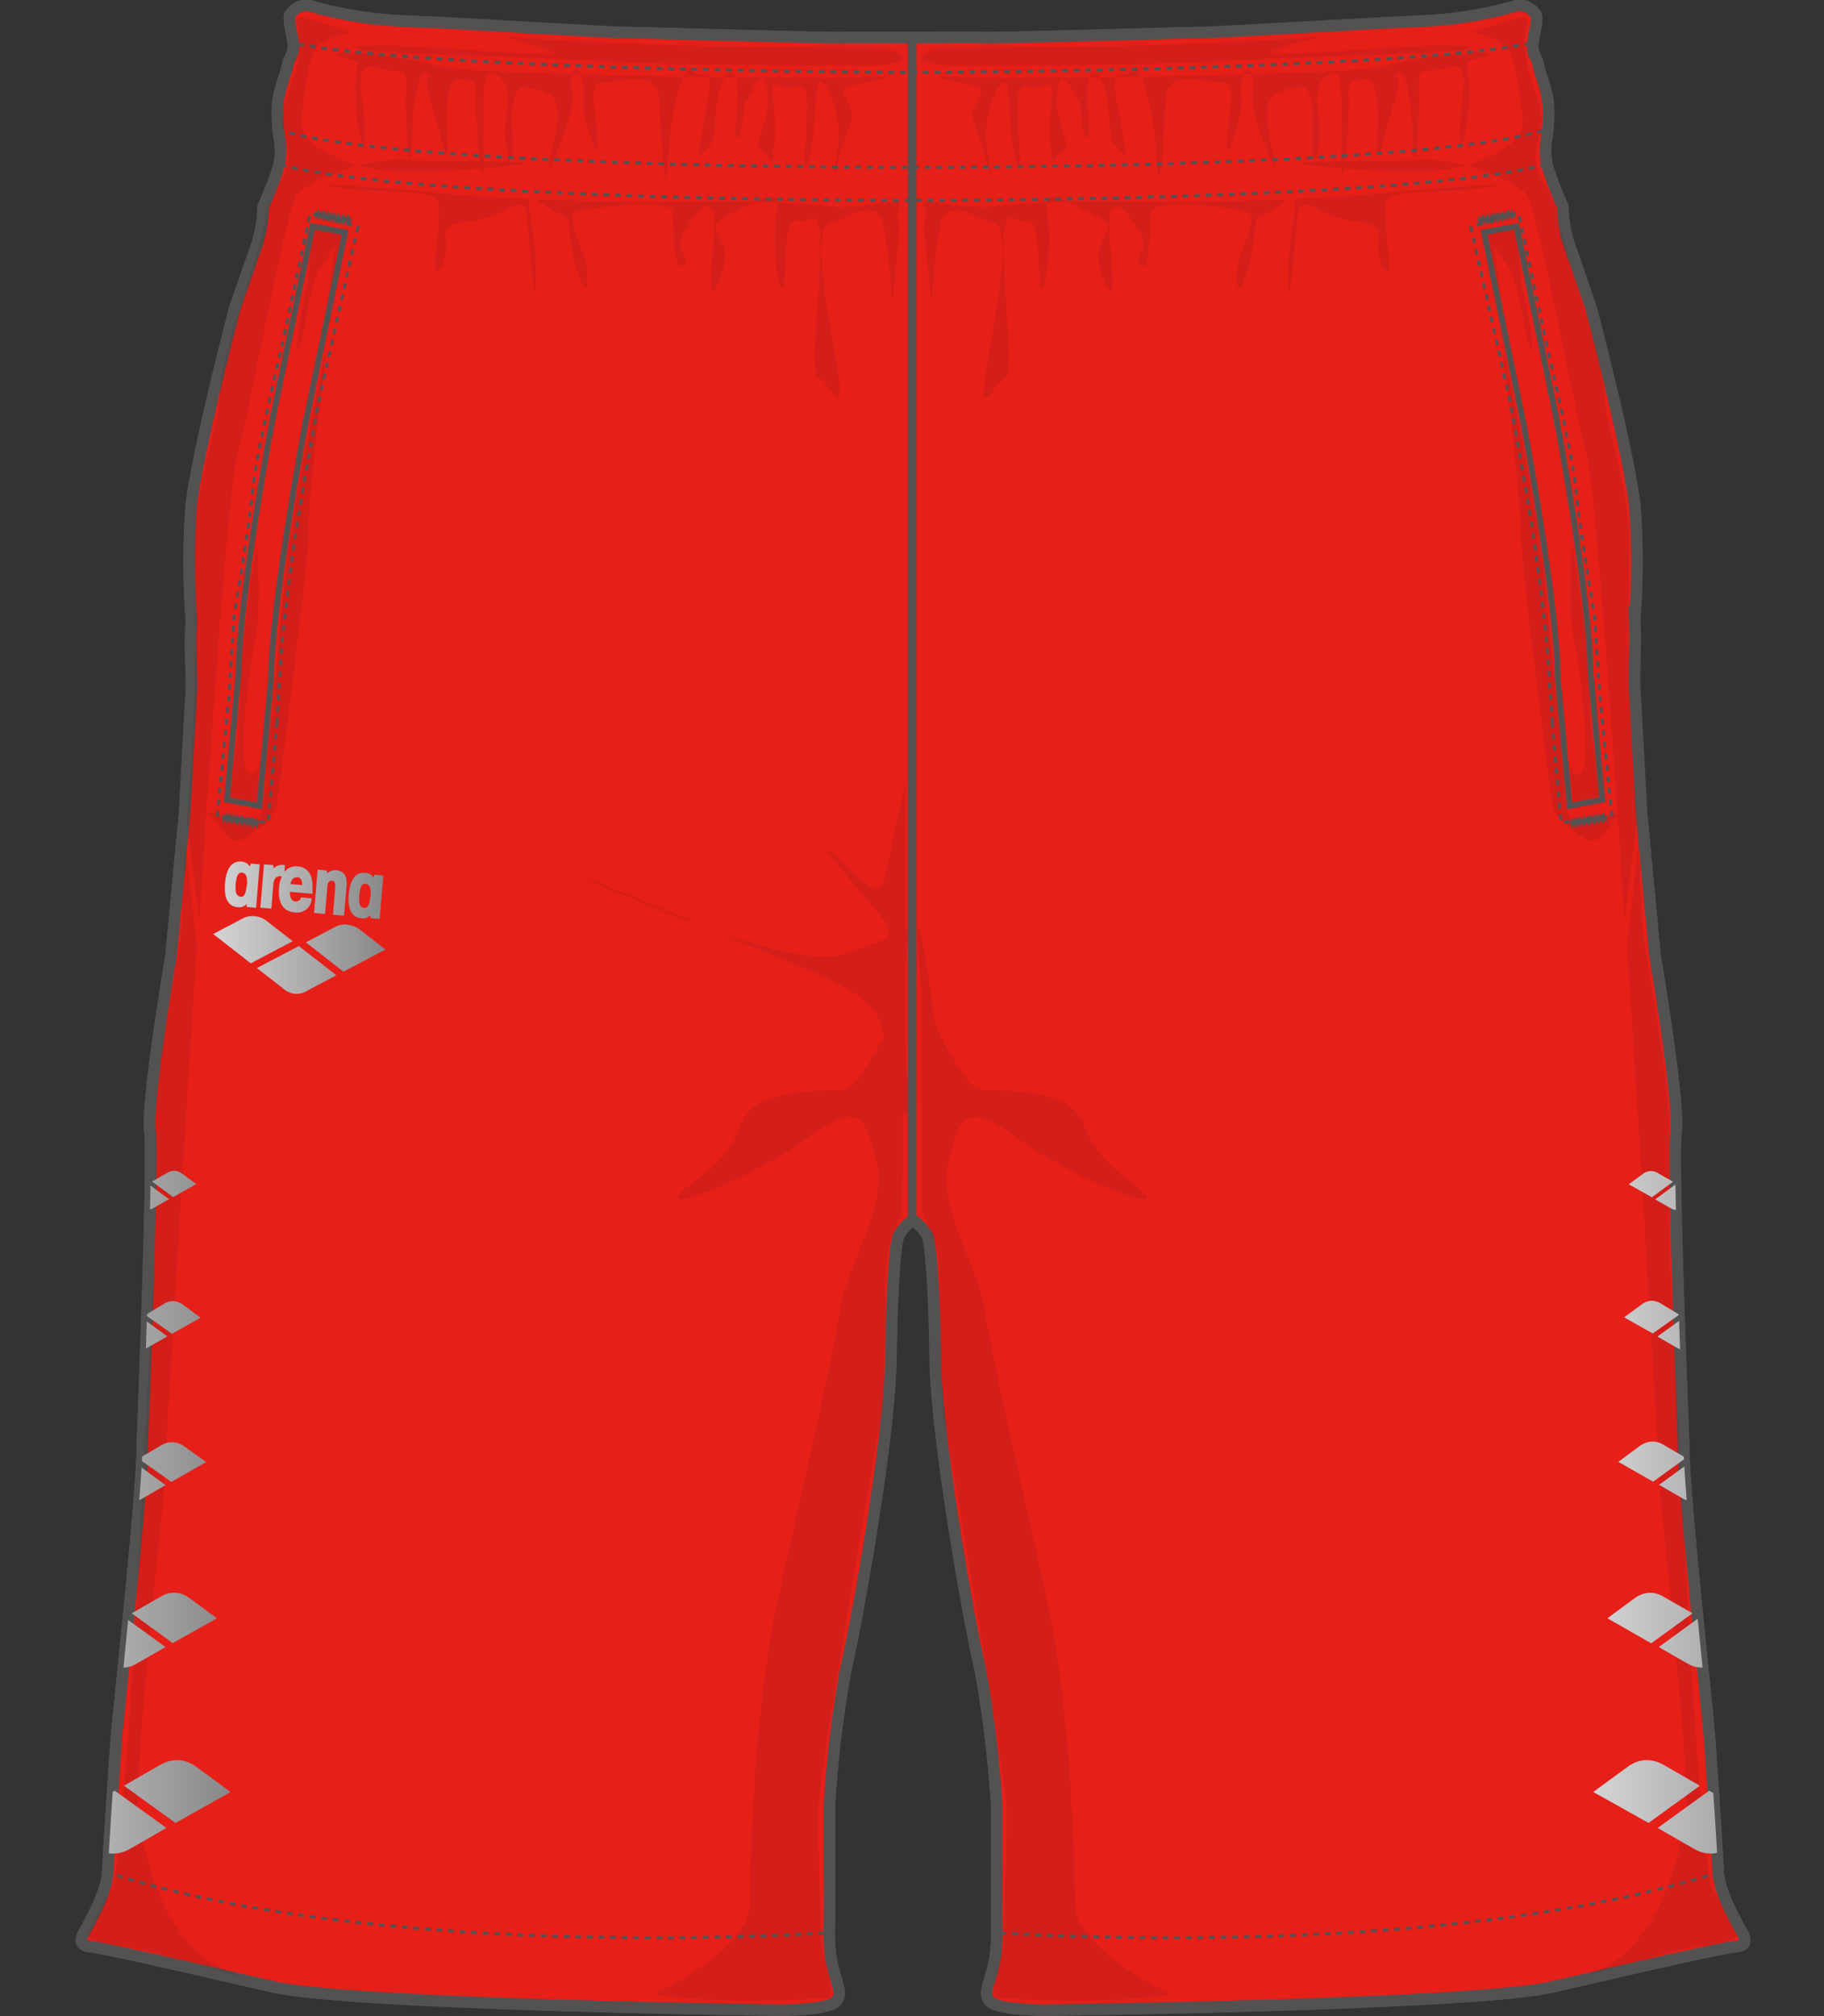 <svg id="レイヤー_1" data-name="レイヤー 1" xmlns="http://www.w3.org/2000/svg" xmlns:xlink="http://www.w3.org/1999/xlink" viewBox="0 0 157.41 173.97"><rect x="0" y="0" width="157.41" height="173.97" fill="#333333" stroke="none"/><defs><clipPath id="clip-path" transform="translate(-342.5 -210.19)"><path d="M421.44,315.58a4.16,4.16,0,0,1,1.1,1.27c.22.57.56,3.22.67,10.58s3.2,24.16,3.86,26.69a100.77,100.77,0,0,1,1.44,11.74c0,.92,0,10,0,10a17.51,17.51,0,0,1-.1,3.05c-.33,2.24-1.24,3.36-.41,4.05s4.64.69,4.64.69,37-.43,43.82-2,14.66-3.37,15.65-3.45,1.16-.43.75-1.21-2-3.45-2.08-5.26-.58-9.24-.74-11.48-2.32-21.83-2.24-25.37c0,0-1-24.68-.66-27.09s-1.82-15.19-1.82-15.19l-1.16-12.25-.61-11.05c0-2.39.08-3.95.08-3.95l-.06-1.67a65.22,65.22,0,0,0,0-9.94c-.63-5.12-3.77-17-3.77-17l-1.94-5.61a11.3,11.3,0,0,1-.49-3.1s-.87-2-1.12-2.83a5.53,5.53,0,0,1-.33-2.76,12.91,12.91,0,0,0,.16-3.54c-.16-1.21-.66-2.24-.83-3.11s-.66-.86-.41-2.24.41-2,.08-2.24a1.56,1.56,0,0,0-1.9-.52,35.24,35.24,0,0,1-7.54,1.21c-2.49.08-18.06,1-19.3,1s-18.22.52-19,.43c-.52-.05-2.77,0-4.39,0h-2.94c-1.63,0-3.88,0-4.4,0-.82.09-17.8-.43-19.05-.43s-16.81-.95-19.3-1a35.14,35.14,0,0,1-7.53-1.21,1.58,1.58,0,0,0-1.91.52c-.33.26-.16.86.09,2.24s-.25,1.38-.42,2.24-.66,1.9-.83,3.11a12.93,12.93,0,0,0,.17,3.54,5.65,5.65,0,0,1-.33,2.76c-.25.86-1.13,2.83-1.13,2.83a11.39,11.39,0,0,1-.48,3.1l-1.95,5.61s-3.13,11.87-3.77,17a67.91,67.91,0,0,0,0,9.94l-.06,1.67s0,1.56.09,3.95l-.61,11.05-1.16,12.25s-2.16,12.77-1.83,15.19-.66,27.09-.66,27.09c.08,3.54-2.07,23.13-2.24,25.37s-.66,9.66-.74,11.48-1.66,4.48-2.07,5.26-.25,1.12.74,1.21,8.87,1.9,15.66,3.45,43.81,2,43.81,2,3.82,0,4.64-.69-.08-1.81-.41-4.05a17.58,17.58,0,0,1-.09-3.05s0-9.09,0-10a100.44,100.44,0,0,1,1.43-11.74c.66-2.53,3.76-19.32,3.87-26.69s.44-10,.66-10.58a4.16,4.16,0,0,1,1.1-1.27Z" style="fill:none"/></clipPath><linearGradient id="SLV" x1="342.5" y1="340.58" x2="362.38" y2="340.58" gradientUnits="userSpaceOnUse"><stop offset="0" stop-color="#d5d5d6"/><stop offset="1" stop-color="#898889"/></linearGradient><linearGradient id="SLV-2" x1="480.02" y1="340.58" x2="499.91" y2="340.58" xlink:href="#SLV"/><linearGradient id="SLV-3" x1="360.9" y1="290.25" x2="375.74" y2="290.25" xlink:href="#SLV"/></defs><title>OAR-8332P</title><g id="a-color"><path d="M421.44,315.58a4.16,4.16,0,0,1,1.1,1.27c.22.57.56,3.22.67,10.58s3.2,24.16,3.86,26.69a100.77,100.77,0,0,1,1.44,11.74c0,.92,0,10,0,10a17.51,17.51,0,0,1-.1,3.05c-.33,2.24-1.24,3.36-.41,4.05s4.64.69,4.64.69,37-.43,43.82-2,14.66-3.37,15.65-3.45,1.16-.43.75-1.21-2-3.45-2.08-5.26-.58-9.24-.74-11.48-2.32-21.83-2.24-25.37c0,0-1-24.68-.66-27.09s-1.82-15.19-1.82-15.19l-1.16-12.25-.61-11.05c0-2.39.08-3.95.08-3.95l-.06-1.67a65.22,65.22,0,0,0,0-9.94c-.63-5.12-3.77-17-3.77-17l-1.94-5.61a11.3,11.3,0,0,1-.49-3.1s-.87-2-1.12-2.83a5.53,5.53,0,0,1-.33-2.76,12.91,12.91,0,0,0,.16-3.54c-.16-1.21-.66-2.24-.83-3.11s-.66-.86-.41-2.24.41-2,.08-2.24a1.56,1.56,0,0,0-1.9-.52,35.24,35.24,0,0,1-7.54,1.21c-2.49.08-18.06,1-19.3,1s-18.22.52-19,.43c-.52-.05-2.77,0-4.39,0h-2.94c-1.63,0-3.88,0-4.4,0-.82.09-17.8-.43-19.05-.43s-16.81-.95-19.3-1a35.14,35.14,0,0,1-7.53-1.21,1.58,1.58,0,0,0-1.91.52c-.33.26-.16.86.09,2.24s-.25,1.38-.42,2.24-.66,1.9-.83,3.11a12.93,12.93,0,0,0,.17,3.54,5.65,5.65,0,0,1-.33,2.76c-.25.86-1.13,2.83-1.13,2.83a11.39,11.39,0,0,1-.48,3.1l-1.95,5.61s-3.13,11.87-3.77,17a67.91,67.91,0,0,0,0,9.94l-.06,1.67s0,1.56.09,3.95l-.61,11.05-1.16,12.25s-2.16,12.77-1.83,15.19-.66,27.09-.66,27.09c.08,3.54-2.07,23.13-2.24,25.37s-.66,9.66-.74,11.48-1.66,4.48-2.07,5.26-.25,1.12.74,1.21,8.87,1.9,15.66,3.45,43.81,2,43.81,2,3.82,0,4.64-.69-.08-1.81-.41-4.05a17.58,17.58,0,0,1-.09-3.05s0-9.09,0-10a100.44,100.44,0,0,1,1.43-11.74c.66-2.53,3.76-19.32,3.87-26.69s.44-10,.66-10.58a4.16,4.16,0,0,1,1.1-1.27Z" transform="translate(-342.5 -210.19)" style="fill:#fff;stroke:#545151;stroke-miterlimit:10"/><path d="M421.44,315.58a4.16,4.16,0,0,1,1.1,1.27c.22.57.56,3.22.67,10.58s3.2,24.16,3.86,26.69a100.77,100.77,0,0,1,1.44,11.74c0,.92,0,10,0,10a17.51,17.51,0,0,1-.1,3.05c-.33,2.24-1.24,3.36-.41,4.05s4.64.69,4.64.69,37-.43,43.82-2,14.66-3.37,15.65-3.45,1.16-.43.75-1.21-2-3.45-2.08-5.26-.58-9.24-.74-11.48-2.32-21.83-2.24-25.37c0,0-1-24.68-.66-27.09s-1.82-15.19-1.82-15.19l-1.16-12.25-.61-11.05c0-2.39.08-3.95.08-3.95l-.06-1.67a65.22,65.22,0,0,0,0-9.94c-.63-5.12-3.77-17-3.77-17l-1.94-5.61a11.3,11.3,0,0,1-.49-3.1s-.87-2-1.12-2.83a5.53,5.53,0,0,1-.33-2.76,12.91,12.91,0,0,0,.16-3.54c-.16-1.21-.66-2.24-.83-3.11s-.66-.86-.41-2.24.41-2,.08-2.24a1.56,1.56,0,0,0-1.9-.52,35.24,35.24,0,0,1-7.54,1.21c-2.49.08-18.06,1-19.3,1s-18.22.52-19,.43c-.52-.05-2.77,0-4.39,0h-2.94c-1.63,0-3.88,0-4.4,0-.82.09-17.8-.43-19.05-.43s-16.81-.95-19.3-1a35.14,35.14,0,0,1-7.53-1.21,1.58,1.58,0,0,0-1.91.52c-.33.26-.16.86.09,2.24s-.25,1.38-.42,2.24-.66,1.9-.83,3.11a12.93,12.93,0,0,0,.17,3.54,5.65,5.65,0,0,1-.33,2.76c-.25.86-1.13,2.83-1.13,2.83a11.39,11.39,0,0,1-.48,3.1l-1.95,5.61s-3.13,11.87-3.77,17a67.91,67.91,0,0,0,0,9.94l-.06,1.67s0,1.56.09,3.95l-.61,11.05-1.16,12.25s-2.16,12.77-1.83,15.19-.66,27.09-.66,27.09c.08,3.54-2.07,23.13-2.24,25.37s-.66,9.66-.74,11.48-1.66,4.48-2.07,5.26-.25,1.12.74,1.21,8.87,1.9,15.66,3.45,43.81,2,43.81,2,3.82,0,4.64-.69-.08-1.81-.41-4.05a17.58,17.58,0,0,1-.09-3.05s0-9.09,0-10a100.44,100.44,0,0,1,1.43-11.74c.66-2.53,3.76-19.32,3.87-26.69s.44-10,.66-10.58a4.16,4.16,0,0,1,1.1-1.27Z" transform="translate(-342.5 -210.19)" style="fill:#e71f19;stroke:#545151;stroke-miterlimit:10"/></g><g id="common"><g id="shadow" style="opacity:0.1"><path d="M424,215.83s16.82.09,23.45-.34,20-.69,21.36-1,.25-.43-3.14-.34-14.58,1.12-13.5.52,6-1.64,3.64-1.3-15.49.86-20.29.86-11.76.18-12.1.18S420.22,215.49,424,215.83Z" transform="translate(-342.5 -210.19)" style="fill:#231815"/><path d="M418.44,215.83s-16.82.09-23.44-.34-20.05-.69-21.37-1-.25-.43,3.15-.34,14.57,1.12,13.5.52-6-1.64-3.65-1.3,15.49.86,20.3.86,11.76.18,12.09.18S422.25,215.49,418.44,215.83Z" transform="translate(-342.5 -210.19)" style="fill:#231815"/><path d="M427.43,228.09a99,99,0,0,1,11.85-.52c4.14.26,18.63-.26,20.7-.52s15.49-1.38,10.77-.69-8.53-.09-8.7,1.55.91,7.6-.25,5.18,1.08-3.45-2.31-3.8-4.81-2.93-5.06-.25-.74,9.23-.74,4.74,1.65-7.68-.67-5.95-2.07.17-2.31,2.85-1.5,5.86-1.5,3.45,2.49-5.44.58-5.78-7.86-1.13-8,.25,0,5.18-.83,4.49.83-1.12,0-2.67-2.23-3.37-2.65-1.9,1,9.66-.58,5.69,2.24-4.05-.82-5.52-4.48-2.59-4,.17-.5,8.11-.66,5.61-.17-5.61-1.24-5.26-2-1.81-1.91,2.85.91,10.52.08,10.78-2.56,4.66-1.32-2.16,1.65-10.87.41-11.21-3.81-2.16-4.47-.35-.91,8.11-.91,7.25-.83-6.39-.5-7.33-1-1.73.91-1.39A34.19,34.19,0,0,0,427.43,228.09Z" transform="translate(-342.5 -210.19)" style="fill:#231815"/><path d="M425.86,216.87c.81.24,34.29-.17,36.44-1s10.36-1.55,8.45-.86-1.74-.26-1.49,2.24-.83,7.68-.75,4.23,1.16-6.13-1.16-5.44-2.48-.6-2.4,2.25-.41,8.11-.49,4.22-.75-6.81-1.41-6,.74-.77-.33,2.77-1.5,6.12-1.33,2.67-.17-5.18-1.24-4.92-1.33-.26-1.24,1.81-.75,10.1-.67,4.4,0-7-.74-6.73-1.66.78-1.24,3.54-.5,5.18-.5,2.94.41-5.61-1.33-5.27-2.81.61-2.56,2.94,1.24,5.26.33,3.27-1.83-4.57-1.58-5.86-.33-2.59-.83-1.3.17,1.9-.41,3.89-1.16,4-.91.94.74-4.31-.66-4.31-4.56-1.29-4.72,1.47-.5,9.83-.75,5.35-1.33-8.55-2.15-7.77-1.83-.69-1.33,2.42,1.16,5.61.42,4.57-.83-.09-1.08-3.45-1.49-4.14-1.82-2.68.49,5.27-.09,4.84-.33-2.68-.74-3.2-1.49-3.45-1.82-.77,1.49,4.83.49,5.17-.74,2.33-1.07-.69.82-5.6-.5-5-2.24-.95-2.32,1.47.58,7.16-.17,4.91-.24-7.68-1.24-6.55-1.49,3.36-1.24,5.61,1.08,6.12.25,2.24-1.91-4.57-1.33-5.78,1.08-1.64-.16-1.9-3.07-.69-3.07-.69A11.82,11.82,0,0,1,425.86,216.87Z" transform="translate(-342.5 -210.19)" style="fill:#231815"/><path d="M422,295.33l.11,19.56a12.18,12.18,0,0,1,1.33,3.68c.22,1.73.11,12.31.55,14.27s3.31,19.33,3.31,19.33,2.1,12.54,2.1,14.61-.33,11.62-.33,11.62-1.22,3.91-.66,4.14a70.88,70.88,0,0,0,9.49.23,34.55,34.55,0,0,0,5.75-.57c-.67,0-8.4-4-8.4-7.71s-.33-16.8-2.43-26.35-4.74-20.82-5.3-24.73-4.19-9.21-3.2-12.89,1.22-5.64,6.07-2.07,14.91,7.48,9.5,3.57-2.32-6.1-7.29-7.25-5.52.46-7.06-2-2.54-4.14-2.54-5.29S420.89,283.48,422,295.33Z" transform="translate(-342.5 -210.19)" style="fill:#231815"/><path d="M358.5,283.09c-.2,3.64-.36,7.56-.36,7.56l-1.24,7.67a68.66,68.66,0,0,0-1,8.2v10.79L354.41,346s-1.32,25.8-2.32,27.27a26.94,26.94,0,0,0-2,3.88s-.42.52,3.14,1,13.84,4,8.7,2-7.29-10.18-7.54-14,2.16-26.06,2.16-26.06,1.4-24.7,2.93-48.31Z" transform="translate(-342.5 -210.19)" style="fill:#231815"/><path d="M358.63,280.94c.08-1.37.17-2.54.26-3.24a191,191,0,0,0,.41-19.33c-.25-5.78,2.07-11.21,2.15-14.06s1.66-7.25,2.07-8.54,2-6.48,2.07-7.34,1-2.16,1.58-3.54-.25-3.28-.33-4.22.83-3.11,1.24-4.66a9.59,9.59,0,0,0,0-4.06c-.17-.86,4.14,1,5,1a8.19,8.19,0,0,0-2.9,1c-1.16.78-1.33,4-1.66,6.13s1.41,3,3.73,4,5.88,1.13,13.09.52-4.48-.43-8-.6-8.2,1.72-9.19,3-3.73,16.82-5.22,22.69c-.66,2.6-2,20.6-3.22,39.86Z" transform="translate(-342.5 -210.19)" style="fill:#231815"/><path d="M415,228.09a98.94,98.94,0,0,0-11.84-.52c-4.14.26-18.64-.26-20.71-.52s-15.49-1.38-10.77-.69,8.54-.09,8.7,1.55-.91,7.6.25,5.18-1.08-3.45,2.32-3.8,4.8-2.93,5.05-.25.75,9.23.75,4.74-1.66-7.68.66-5.95,2.07.17,2.32,2.85,1.49,5.86,1.49,3.45-2.49-5.44-.58-5.78,7.87-1.13,7.95.25,0,5.18.83,4.49-.83-1.12,0-2.67,2.24-3.37,2.65-1.9-1,9.66.58,5.69-2.24-4.05.83-5.52,4.47-2.59,4,.17.5,8.11.67,5.61.16-5.61,1.24-5.26,2-1.81,1.9,2.85-.91,10.52-.08,10.78,2.57,4.66,1.33-2.16-1.66-10.87-.42-11.21,3.81-2.16,4.47-.35.92,8.11.92,7.25.82-6.39.49-7.33,1-1.73-.91-1.39A34,34,0,0,1,415,228.09Z" transform="translate(-342.5 -210.19)" style="fill:#231815"/><path d="M416.62,216.87c-.82.24-34.29-.17-36.45-1s-10.35-1.55-8.45-.86,1.74-.26,1.49,2.24.83,7.68.75,4.23-1.16-6.13,1.16-5.44,2.48-.6,2.4,2.25.42,8.11.5,4.22.74-6.81,1.41-6-.75-.77.33,2.77,1.49,6.12,1.32,2.67.17-5.18,1.25-4.92,1.32-.26,1.24,1.81.74,10.1.66,4.4,0-7,.75-6.73,1.65.78,1.24,3.54.5,5.18.5,2.94-.42-5.61,1.32-5.27,2.82.61,2.57,2.94-1.24,5.26-.33,3.27,1.82-4.57,1.57-5.86.33-2.59.83-1.3-.17,1.9.41,3.89,1.16,4,.91.94-.74-4.31.67-4.31,4.55-1.29,4.72,1.47.5,9.83.74,5.35,1.33-8.55,2.16-7.77,1.82-.69,1.32,2.42-1.16,5.61-.41,4.57.83-.09,1.08-3.45,1.49-4.14,1.82-2.68-.5,5.27.08,4.84.33-2.68.75-3.2,1.49-3.45,1.82-.77-1.49,4.83-.5,5.17.75,2.33,1.08-.69-.83-5.6.49-5,2.24-.95,2.32,1.47-.58,7.16.17,4.91.25-7.68,1.24-6.55,1.49,3.36,1.24,5.61-1.07,6.12-.24,2.24,1.9-4.57,1.32-5.78-1.08-1.64.17-1.9,3.06-.69,3.06-.69A11.72,11.72,0,0,0,416.62,216.87Z" transform="translate(-342.5 -210.19)" style="fill:#231815"/><path d="M420.48,295.33l-.11,19.56a12.28,12.28,0,0,0-1.32,3.68c-.22,1.73-.11,12.31-.56,14.27s-3.31,19.33-3.31,19.33-2.1,12.54-2.1,14.61.33,11.62.33,11.62,1.22,3.91.67,4.14a71.11,71.11,0,0,1-9.5.23,34.32,34.32,0,0,1-5.74-.57c.66,0,8.39-4,8.39-7.71s.33-16.8,2.43-26.35,4.75-20.82,5.3-24.73,4.2-9.21,3.2-12.89-1.21-5.64-6.07-2.07-14.91,7.48-9.5,3.57,2.32-6.1,7.29-7.25,5.52.46,7.07-2,2.54-4.14,2.54-5.29S421.59,283.48,420.48,295.33Z" transform="translate(-342.5 -210.19)" style="fill:#231815"/><path d="M420.67,277.62c-.11.8,0,24.73,0,24.73s1.21,7.36-1,2.42,1.88-6.91-7-10.7-26.5-11.05-18.55-7.6,17.89,7.37,21.32,6,5.19-.81,2.31-4.14-5-6-3.09-4.26,3.76,4.37,4.31,1.49S420.67,277.62,420.67,277.62Z" transform="translate(-342.5 -210.19)" style="fill:#231815"/><path d="M483.9,283.09c.2,3.64.36,7.56.36,7.56l1.24,7.67a68.66,68.66,0,0,1,1,8.2v10.79L488,346s1.32,25.8,2.32,27.27a27.46,27.46,0,0,1,2,3.88s.41.52-3.15,1-13.83,4-8.7,2,7.29-10.18,7.54-14-2.15-26.06-2.15-26.06-1.41-24.7-2.94-48.31Z" transform="translate(-342.5 -210.19)" style="fill:#231815"/><path d="M483.78,280.94c-.09-1.37-.18-2.54-.26-3.24a187.65,187.65,0,0,1-.42-19.33c.25-5.78-2.07-11.21-2.15-14.06s-1.66-7.25-2.07-8.54-2-6.48-2.07-7.34-1-2.16-1.58-3.54.25-3.28.33-4.22-.82-3.11-1.24-4.66a9.59,9.59,0,0,1,0-4.06c.17-.86-4.14,1-5,1a8.19,8.19,0,0,1,2.9,1c1.16.78,1.33,4,1.66,6.13s-1.41,3-3.73,4-5.88,1.13-13.09.52,4.48-.43,8-.6,8.2,1.72,9.19,3,3.73,16.82,5.22,22.69c.66,2.6,2,20.6,3.22,39.86Z" transform="translate(-342.5 -210.19)" style="fill:#231815"/><path d="M370.71,240s-3.14,13.85-3.81,21.77l-1.48,15.4s0,3.77-.88,3.87-2.58-.68-2.51-.45-2.28-.66-1.4-.09,1.45,3.2,3.36,1.81,2.26-2,2.39-2.71,2.86-21.72,2.75-23.8S370.71,240,370.71,240Z" transform="translate(-342.5 -210.19)" style="fill:#231815"/><path d="M371.91,230.38a18.87,18.87,0,0,0-2.25-.45l-.37,2a21.29,21.29,0,0,1-.53,4.06c-.47,1.79-.95,6.33-.27,3.59s.76-5,1.76-6.46,1.37-2.43,1-.36-.84,6.64-.52,4.06S372.06,230.45,371.91,230.38Z" transform="translate(-342.5 -210.19)" style="fill:#231815"/><path d="M364.71,257.33c-.27.23-1.41,8.8-1.43,11.78s-.92,9.8-.92,9.8l2.22.5.38-3.62s-.45,2.11-1.19.9.26-9.3.78-11.47S364.71,257.33,364.71,257.33Z" transform="translate(-342.5 -210.19)" style="fill:#231815"/><path d="M472.15,240s3.13,13.85,3.81,21.77l1.48,15.4s0,3.77.87,3.87,2.58-.68,2.51-.45,2.28-.66,1.41-.09-1.46,3.2-3.36,1.81-2.27-2-2.4-2.71-2.85-21.72-2.75-23.8S472.15,240,472.15,240Z" transform="translate(-342.5 -210.19)" style="fill:#231815"/><path d="M470.94,230.38a18.87,18.87,0,0,1,2.25-.45l.38,2a20.88,20.88,0,0,0,.52,4.06c.48,1.79,1,6.33.28,3.59s-.77-5-1.77-6.46-1.37-2.43-1-.36.85,6.64.53,4.06S470.8,230.45,470.94,230.38Z" transform="translate(-342.5 -210.19)" style="fill:#231815"/><path d="M478.14,257.33c.27.23,1.42,8.8,1.44,11.78s.91,9.8.91,9.8l-2.22.5-.38-3.62s.46,2.11,1.19.9-.26-9.3-.77-11.47S478.14,257.33,478.14,257.33Z" transform="translate(-342.5 -210.19)" style="fill:#231815"/></g><path d="M362.08,279.2l1-10.87c.09-7,2.95-22,2.95-22l3.44-16.62,2.81.53-3.45,16.62s-2.85,15-2.95,22l-1,10.87Z" transform="translate(-342.5 -210.19)" style="fill:none;stroke:#545151;stroke-miterlimit:10;stroke-width:0.5px"/><path d="M366.4,272.49l-.76,8.7-4.38-.7,1-10.36.45-6.82s1.36-8.1,1.59-10.86,2.5-12.3,2.5-12.3l2.46-11.53,4.12,1.14-3.35,15s-2,10.55-2.4,14.29c0,0-.66,4.62-.89,7.9Z" transform="translate(-342.5 -210.19)" style="fill:none;stroke:#545151;stroke-miterlimit:10;stroke-width:0.25px;stroke-dasharray:0.5,0.5"/><polygon points="20.7 71.31 20.86 70.95 20.91 71.34 21.06 70.99 21.11 71.37 21.27 71.02 21.31 71.4 21.47 71.05 21.52 71.43 21.68 71.08 21.73 71.47 21.88 71.12 21.93 71.5 22.09 71.15 22.14 71.54 22.42 70.89 22.26 70.83 22.23 70.89 22.18 70.5 22.03 70.86 21.98 70.47 21.82 70.83 21.77 70.44 21.61 70.8 21.56 70.41 21.41 70.76 21.36 70.37 21.2 70.72 21.16 70.33 21 70.69 20.95 70.3 20.8 70.66 20.75 70.27 20.59 70.63 20.54 70.24 20.38 70.6 20.33 70.21 20.17 70.56 20.12 70.18 19.96 70.53 19.91 70.14 19.75 70.5 19.7 70.11 19.54 70.46 19.5 70.08 19.33 70.44 19.32 70.35 19.14 70.36 19.24 71.05 19.4 70.7 19.45 71.1 19.61 70.74 19.66 71.13 19.82 70.77 19.87 71.16 20.03 70.81 20.08 71.2 20.24 70.84 20.29 71.23 20.45 70.88 20.5 71.27 20.66 70.92 20.7 71.31" style="fill:#545151"/><polygon points="28.66 19.27 28.82 18.92 28.86 19.31 29.02 18.96 29.06 19.35 29.23 19 29.26 19.39 29.43 19.04 29.47 19.42 29.64 19.08 29.67 19.47 29.84 19.12 29.88 19.51 30.04 19.16 30.08 19.55 30.38 18.91 30.22 18.84 30.19 18.9 30.16 18.51 29.99 18.86 29.95 18.48 29.79 18.83 29.75 18.44 29.58 18.79 29.54 18.4 29.38 18.75 29.34 18.36 29.17 18.7 29.14 18.31 28.97 18.66 28.93 18.27 28.77 18.62 28.73 18.24 28.56 18.59 28.53 18.2 28.36 18.55 28.32 18.17 28.15 18.51 28.11 18.13 27.94 18.47 27.9 18.09 27.73 18.43 27.69 18.05 27.52 18.39 27.48 18.01 27.31 18.36 27.3 18.27 27.12 18.28 27.2 18.97 27.37 18.63 27.41 19.02 27.58 18.67 27.62 19.06 27.79 18.71 27.83 19.1 28 18.75 28.04 19.14 28.21 18.79 28.25 19.18 28.41 18.84 28.45 19.23 28.62 18.88 28.66 19.27" style="fill:#545151"/><path d="M480.77,279.2l-1-10.87c-.1-7-2.95-22-2.95-22l-3.45-16.62-2.8.53L474,246.86s2.85,15,2.95,22l1,10.87Z" transform="translate(-342.5 -210.19)" style="fill:none;stroke:#545151;stroke-miterlimit:10;stroke-width:0.5px"/><path d="M476.45,272.49l.76,8.7,4.39-.7-1.05-10.36-.45-6.82s-1.36-8.1-1.59-10.86-2.49-12.3-2.49-12.3l-2.46-11.53-4.13,1.14,3.36,15s2,10.55,2.39,14.29c0,0,.66,4.62.9,7.9Z" transform="translate(-342.5 -210.19)" style="fill:none;stroke:#545151;stroke-miterlimit:10;stroke-width:0.25px;stroke-dasharray:0.5,0.5"/><polygon points="137.16 71.31 137 70.95 136.96 71.34 136.8 70.99 136.75 71.37 136.6 71.02 136.55 71.4 136.39 71.05 136.34 71.43 136.19 71.08 136.13 71.47 135.98 71.12 135.93 71.5 135.77 71.15 135.73 71.54 135.44 70.89 135.6 70.83 135.63 70.89 135.68 70.5 135.84 70.86 135.89 70.47 136.04 70.83 136.09 70.44 136.25 70.8 136.3 70.41 136.46 70.76 136.5 70.37 136.66 70.72 136.71 70.33 136.86 70.69 136.91 70.3 137.07 70.66 137.12 70.27 137.27 70.63 137.32 70.24 137.48 70.6 137.53 70.21 137.69 70.56 137.74 70.18 137.9 70.53 137.95 70.14 138.11 70.5 138.16 70.11 138.32 70.46 138.37 70.08 138.53 70.44 138.55 70.35 138.72 70.36 138.62 71.05 138.46 70.7 138.41 71.1 138.25 70.74 138.2 71.13 138.04 70.77 137.99 71.16 137.83 70.81 137.78 71.2 137.62 70.84 137.57 71.23 137.41 70.88 137.36 71.27 137.21 70.92 137.16 71.31" style="fill:#545151"/><polygon points="129.21 19.27 129.04 18.92 129.01 19.31 128.84 18.96 128.81 19.35 128.64 19 128.6 19.39 128.43 19.04 128.4 19.42 128.23 19.08 128.19 19.47 128.02 19.12 127.98 19.51 127.82 19.16 127.78 19.55 127.48 18.91 127.64 18.84 127.67 18.9 127.71 18.51 127.87 18.86 127.91 18.48 128.08 18.83 128.12 18.44 128.28 18.79 128.32 18.4 128.49 18.75 128.53 18.36 128.69 18.7 128.73 18.31 128.89 18.66 128.93 18.27 129.09 18.62 129.13 18.24 129.3 18.59 129.34 18.2 129.51 18.55 129.55 18.17 129.72 18.51 129.75 18.13 129.92 18.47 129.96 18.09 130.13 18.43 130.17 18.05 130.34 18.39 130.38 18.01 130.56 18.36 130.57 18.27 130.74 18.28 130.66 18.97 130.49 18.63 130.45 19.02 130.28 18.67 130.24 19.06 130.07 18.71 130.03 19.1 129.87 18.75 129.83 19.14 129.66 18.79 129.62 19.18 129.45 18.84 129.41 19.23 129.25 18.88 129.21 19.27" style="fill:#545151"/><g id="line"><path d="M366.51,221.36c9.93,3.27,52.26,3.27,52.26,3.27h4.93s42.33,0,52.27-3.27" transform="translate(-342.5 -210.19)" style="fill:none;stroke:#545151;stroke-miterlimit:10;stroke-width:0.25px;stroke-dasharray:0.5,0.5"/><path d="M475.89,224.38c-11.52,3.1-53.1,3.1-53.1,3.1h-3.11s-41.58,0-53.09-3.1" transform="translate(-342.5 -210.19)" style="fill:none;stroke:#545151;stroke-miterlimit:10;stroke-width:0.25px;stroke-dasharray:0.5,0.5"/><path d="M474.56,213.94c-11.84,2.32-51.77,2.5-51.77,2.5h-3.11s-39.92-.18-51.77-2.5" transform="translate(-342.5 -210.19)" style="fill:none;stroke:#545151;stroke-miterlimit:10;stroke-width:0.25px;stroke-dasharray:0.5,0.5"/><line x1="78.72" y1="3.34" x2="78.72" y2="105.39" style="fill:none;stroke:#545151;stroke-miterlimit:10;stroke-width:0.75px"/><path d="M413.64,377s-37.77,2.59-62-5.26" transform="translate(-342.5 -210.19)" style="fill:none;stroke:#545151;stroke-miterlimit:10;stroke-width:0.25px;stroke-dasharray:0.5,0.5"/><path d="M428.84,377s37.77,2.59,62-5.26" transform="translate(-342.5 -210.19)" style="fill:none;stroke:#545151;stroke-miterlimit:10;stroke-width:0.25px;stroke-dasharray:0.5,0.5"/></g><g style="clip-path:url(#clip-path)"><path d="M353.2,364.29s2.9-1.68,3.19-1.83a2.9,2.9,0,0,1,1.53-.38,2.83,2.83,0,0,1,1.48.56c.27.18,3,2.19,3,2.19l-4.75,2.67Zm-6.27,2.59,4.75-2.68s-2.71-2-3-2.19a2.83,2.83,0,0,0-1.48-.56,2.9,2.9,0,0,0-1.53.38c-.29.15-3.19,1.83-3.19,1.83Zm5.48-2.16-4.75,2.67s2.71,2,3,2.19a2.8,2.8,0,0,0,1.48.56,2.72,2.72,0,0,0,1.53-.38c.29-.15,3.19-1.83,3.19-1.83Zm5-12.74,3.8-2.14s-2.16-1.61-2.38-1.75a2.1,2.1,0,0,0-2.41-.14c-.23.12-2.55,1.46-2.55,1.46Zm-8.55-.51,3.8-2.13s-2.17-1.61-2.38-1.75a2.1,2.1,0,0,0-2.41-.14c-.23.12-2.55,1.46-2.55,1.46Zm4.38-1.72-3.79,2.14s2.16,1.6,2.38,1.75a2.09,2.09,0,0,0,2.4.14c.24-.12,2.55-1.46,2.55-1.46Zm4.05-11.68,3-1.71L358.4,335a1.87,1.87,0,0,0-.95-.35,1.82,1.82,0,0,0-1,.24l-2,1.17Zm-6.81-.4,3-1.71s-1.72-1.28-1.89-1.39a1.77,1.77,0,0,0-.95-.36,1.75,1.75,0,0,0-1,.24l-2,1.17Zm3.49-1.38-3,1.71s1.73,1.28,1.9,1.39a1.67,1.67,0,0,0,1.92.11c.18-.09,2-1.16,2-1.16Zm3.37-11,2.47-1.39-1.54-1.14a1.67,1.67,0,0,0-.77-.29,1.52,1.52,0,0,0-.8.2l-1.65,1Zm-5.54-.33,2.46-1.39s-1.4-1-1.54-1.13a1.47,1.47,0,0,0-.77-.29,1.52,1.52,0,0,0-.8.2l-1.65.95Zm2.84-1.12-2.46,1.39,1.54,1.14a1.67,1.67,0,0,0,.77.29,1.45,1.45,0,0,0,.79-.2l1.66-.95Zm2.8-10.35,2-1.12-1.24-.91a1.17,1.17,0,0,0-.61-.23,1.1,1.1,0,0,0-.64.16l-1.33.76Zm-4.46-.26,2-1.12-1.24-.91a1.12,1.12,0,0,0-1.26-.07l-1.33.76Zm2.28-.9-2,1.11s1.13.84,1.24.91a1.1,1.1,0,0,0,1.26.08l1.33-.76Z" transform="translate(-342.5 -210.19)" style="fill:url(#SLV)"/><path d="M484.77,367.5,480,364.83s2.71-2,3-2.19a2.83,2.83,0,0,1,1.48-.56,2.9,2.9,0,0,1,1.53.38c.29.15,3.19,1.83,3.19,1.83Zm15.14-3.84s-2.91-1.68-3.19-1.83a3,3,0,0,0-1.54-.38,2.83,2.83,0,0,0-1.48.56c-.27.18-3,2.19-3,2.19l4.74,2.68Zm-14.35,4.27s2.9,1.68,3.19,1.83a2.72,2.72,0,0,0,1.53.38,2.87,2.87,0,0,0,1.49-.56c.27-.18,3-2.19,3-2.19L490,364.72Zm3-18.52s-2.32-1.34-2.55-1.46a2.22,2.22,0,0,0-1.22-.31,2.31,2.31,0,0,0-1.19.45c-.21.14-2.38,1.75-2.38,1.75L485,352Zm8.55-.5s-2.32-1.34-2.55-1.46a2.22,2.22,0,0,0-1.22-.31,2.31,2.31,0,0,0-1.19.45c-.21.14-2.37,1.75-2.37,1.75l3.79,2.13Zm-11.46,3.41s2.32,1.34,2.55,1.46a2.31,2.31,0,0,0,1.22.31,2.4,2.4,0,0,0,1.19-.45l2.37-1.75-3.79-2.14ZM488,336l-2-1.17a1.82,1.82,0,0,0-1-.24,1.86,1.86,0,0,0-.94.35c-.18.12-1.9,1.4-1.9,1.4l3,1.71Zm6.82-.4-2-1.17a1.82,1.82,0,0,0-1-.24,1.77,1.77,0,0,0-.95.36c-.17.11-1.89,1.39-1.89,1.39l3,1.71Zm-9.14,2.72s1.85,1.07,2,1.16a1.67,1.67,0,0,0,1.92-.11c.17-.11,1.9-1.39,1.9-1.39l-3-1.71Zm1.74-14.68-1.65-1a1.52,1.52,0,0,0-.8-.2,1.57,1.57,0,0,0-.76.29l-1.55,1.14,2.47,1.39Zm5.55-.32-1.65-.95a1.52,1.52,0,0,0-.8-.2,1.47,1.47,0,0,0-.77.29c-.14.09-1.54,1.13-1.54,1.13l2.46,1.39Zm-7.44,2.21,1.66.95a1.45,1.45,0,0,0,.79.2,1.67,1.67,0,0,0,.77-.29l1.54-1.14-2.46-1.39Zm1.35-13.36-1.33-.76a1.1,1.1,0,0,0-.64-.16,1.17,1.17,0,0,0-.61.23l-1.24.91,2,1.12Zm4.46-.26-1.33-.76a1.12,1.12,0,0,0-1.26.07l-1.24.91,2,1.12Zm-6,1.78,1.33.76a1.1,1.1,0,0,0,1.26-.08c.11-.07,1.24-.91,1.24-.91l-2-1.11Z" transform="translate(-342.5 -210.19)" style="fill:url(#SLV-2)"/></g><path d="M366.86,295.43l-2.19-1.7,3.62-1.9,3.24,2.52-2.43,1.28a1.78,1.78,0,0,1-1.16.32A1.89,1.89,0,0,1,366.86,295.43Zm-2.38-6.18a1.93,1.93,0,0,0-1.15.26l-2.43,1.28,3.24,2.53,3.62-1.91-2.19-1.7A2,2,0,0,0,364.48,289.25Zm8,.72a1.94,1.94,0,0,0-1.15.26l-2.43,1.28,3.24,2.53,3.62-1.91-2.18-1.7A2,2,0,0,0,372.46,290Zm-7.57-5.19-.31,3.75-.81-.08,0-.26a.85.85,0,0,1-.8.28c-.81-.07-1.18-.78-1.07-2.07s.61-1.93,1.4-1.86a.9.9,0,0,1,.74.43l.08-.26Zm-1.1,1.79c.06-.71-.06-1-.4-1.07s-.51.27-.57,1,.06,1,.4,1.07S363.73,287.28,363.79,286.57Zm4.69,1.06.9.08a1.26,1.26,0,0,1-1.5,1.21c-.95-.09-1.43-.83-1.32-2.08a2.55,2.55,0,0,1,.24-1,.34.34,0,0,0-.16-.05c-.23,0-.52.16-.57.7l-.17,2.11-.95-.08.31-3.74.81.07,0,.27a1.14,1.14,0,0,1,1-.27l-.05.58a1.31,1.31,0,0,1,1.16-.48c.83.07,1.28.7,1.27,1.7,0,.24,0,.41,0,.67l-1.95-.17c0,.52.15.8.49.83A.43.43,0,0,0,368.48,287.63Zm-.92-1.15,1,.09c0-.42-.13-.66-.41-.68S367.65,286.05,367.56,286.48Zm3.95-1.19a1,1,0,0,0-.81.28l0-.26-.81-.08-.31,3.74.95.09.2-2.34c0-.37.19-.55.4-.53s.32.18.28.59l-.19,2.34.95.09.23-2.75C372.43,285.73,372.15,285.35,371.51,285.29Zm4.05.46-.31,3.74-.8-.07,0-.27a.83.83,0,0,1-.8.28c-.81-.07-1.18-.78-1.07-2.07s.61-1.93,1.4-1.85a.89.89,0,0,1,.74.42l.08-.26Zm-1.1,1.78c.06-.71-.06-1-.4-1.07s-.51.27-.57,1,.06,1.05.4,1.08S374.4,288.24,374.46,287.53Z" transform="translate(-342.5 -210.19)" style="fill:url(#SLV-3)"/></g></svg>